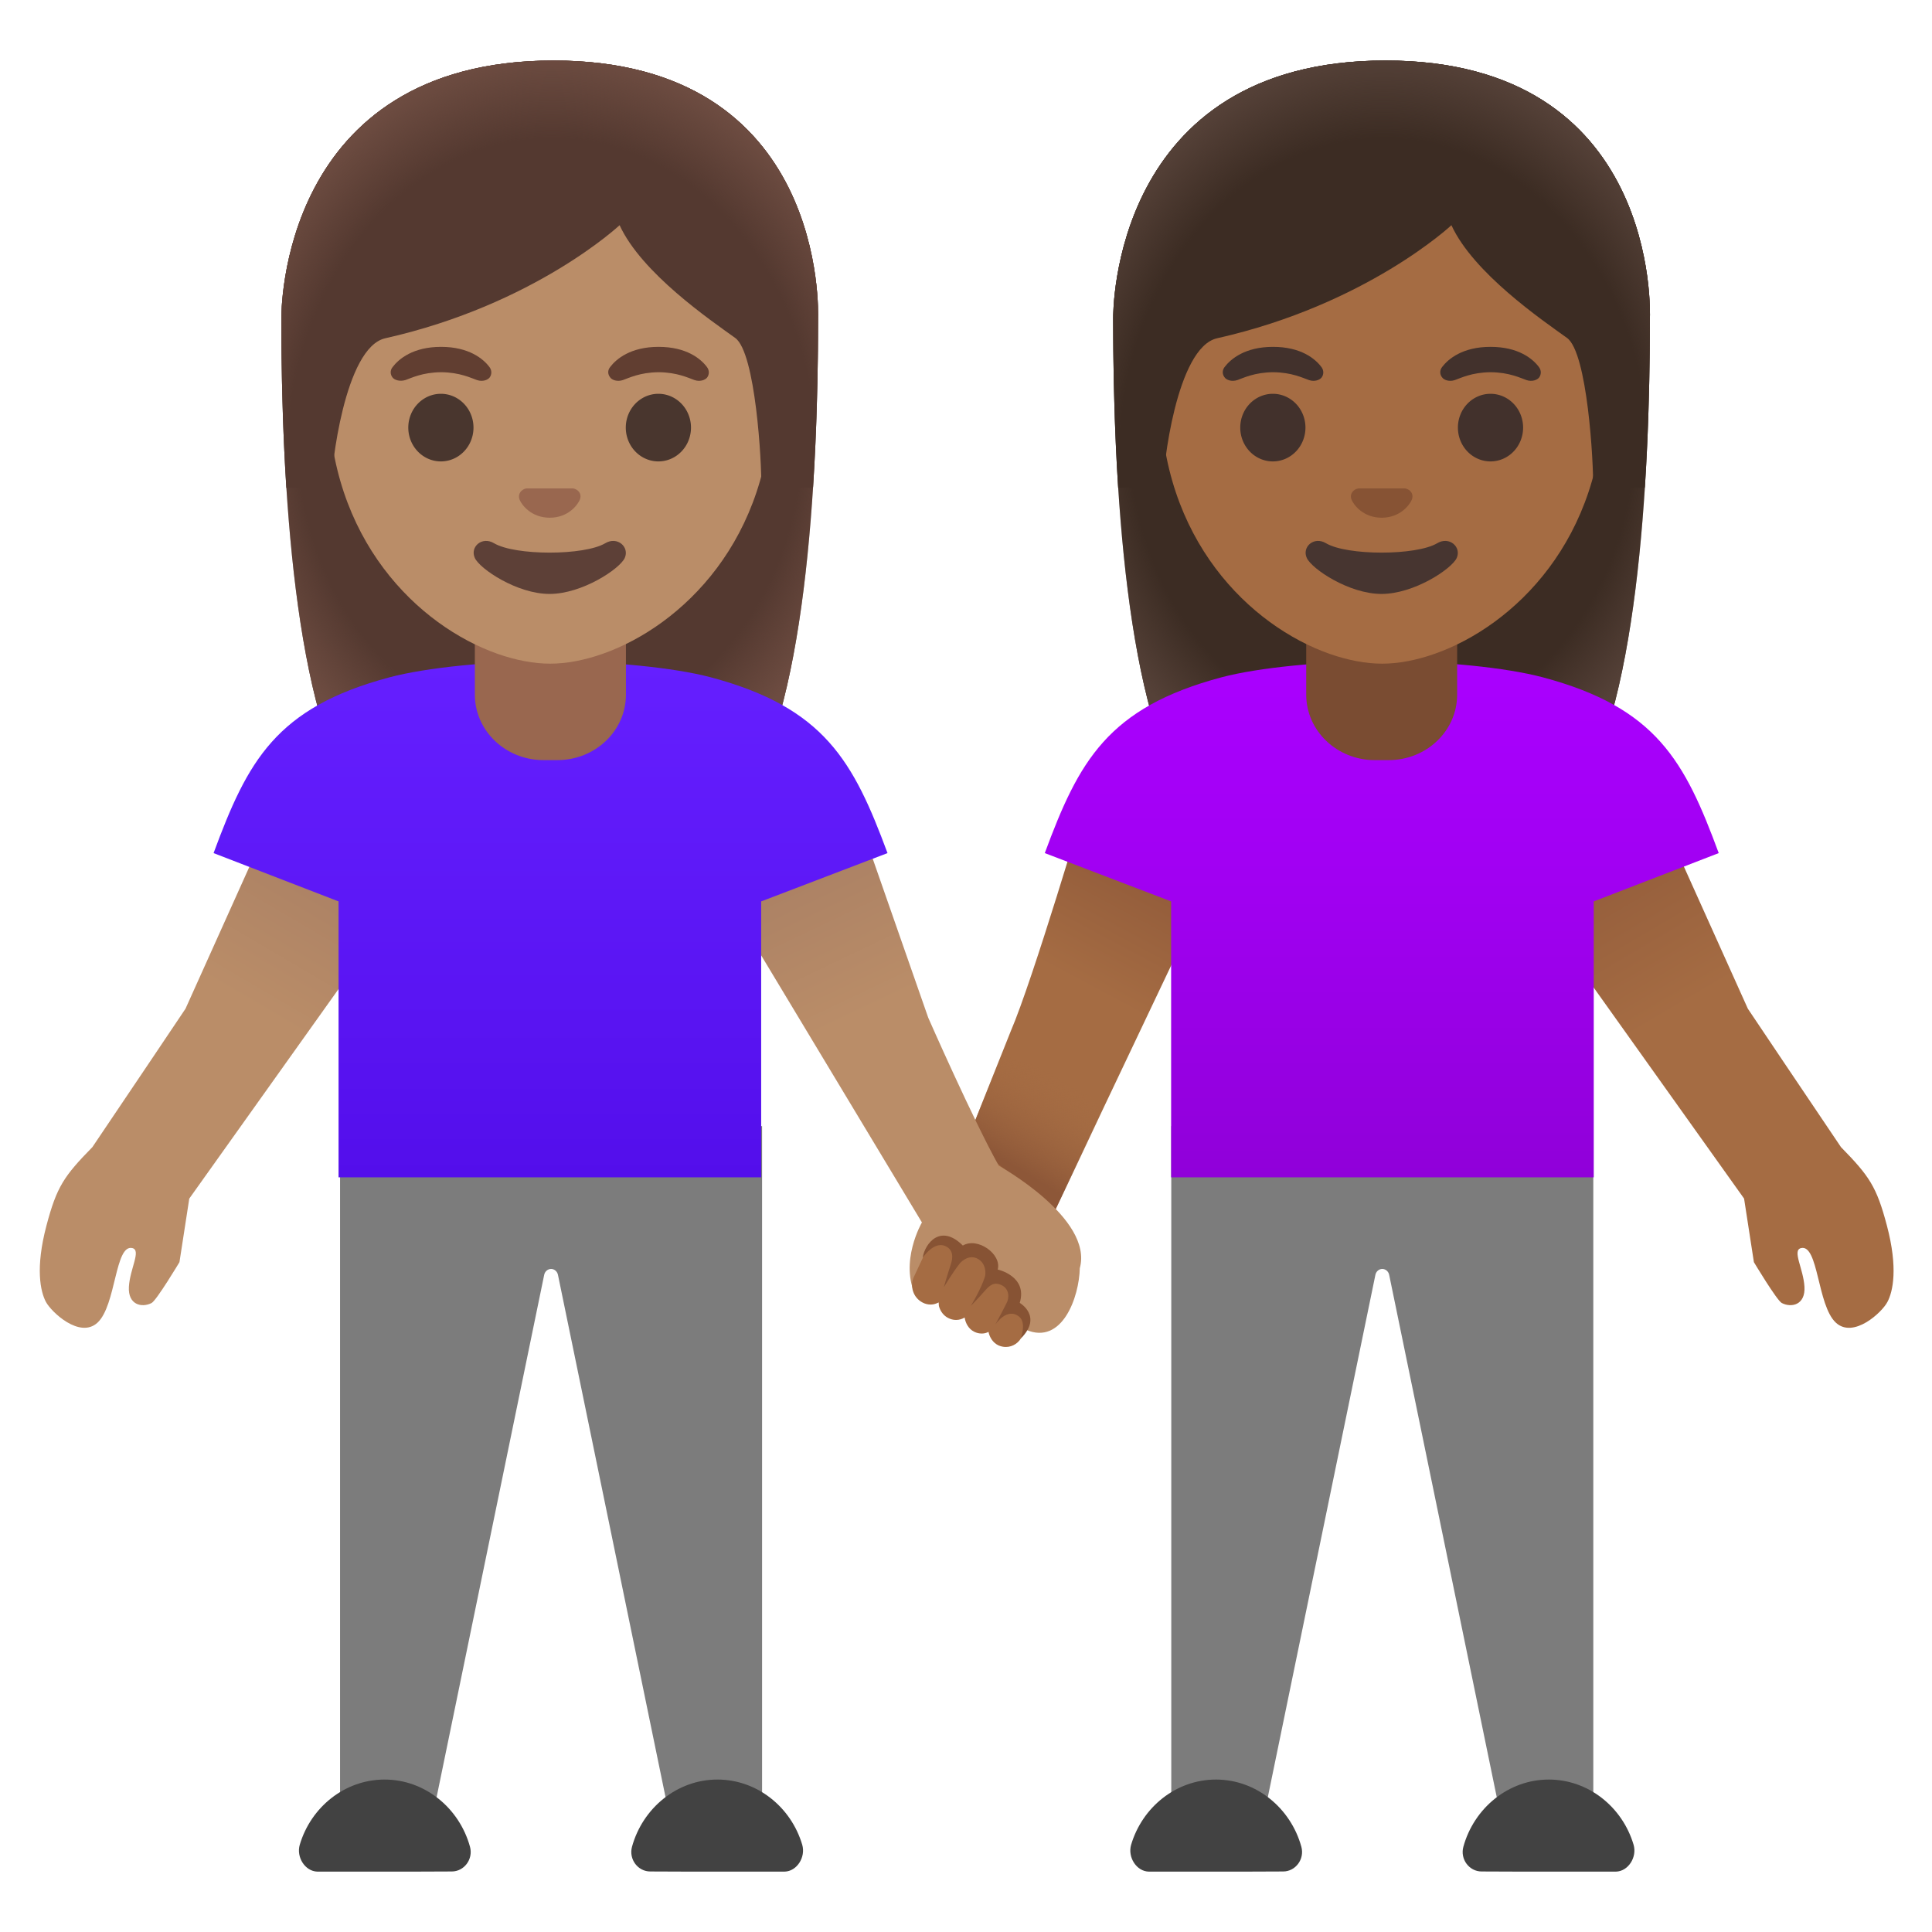 <svg viewBox="0 0 128 128" xmlns="http://www.w3.org/2000/svg">
  <defs>
    <radialGradient id="hair_x5F_highlights_5_" cx="91.541" cy="-24.067" gradientTransform="matrix(1 0 0 -1.19 0 0)" gradientUnits="userSpaceOnUse" r="21.072">
      <stop offset="0.794" stop-color="#554138" stop-opacity="0"/>
      <stop offset="1" stop-color="#554138"/>
    </radialGradient>
    <linearGradient id="shadow_2_" gradientTransform="matrix(1 0 0 -1 0 0)" gradientUnits="userSpaceOnUse" x1="66.865" x2="70.29" y1="-77.077" y2="-71.48">
      <stop offset="0" stop-color="#8D5738"/>
      <stop offset="1" stop-color="#A56C43" stop-opacity="0"/>
    </linearGradient>
    <radialGradient id="hair_x5F_highlights_6_" cx="91.688" cy="-25.075" gradientTransform="matrix(1 0 0 -1.214 0 0)" gradientUnits="userSpaceOnUse" r="22.073">
      <stop offset="0.794" stop-color="#554138" stop-opacity="0"/>
      <stop offset="1" stop-color="#554138"/>
    </radialGradient>
    <radialGradient id="hair_x5F_highlights_7_" cx="36.418" cy="-24.067" gradientTransform="matrix(1 0 0 -1.19 0 0)" gradientUnits="userSpaceOnUse" r="21.072">
      <stop offset="0.794" stop-color="#6D4C41" stop-opacity="0"/>
      <stop offset="1" stop-color="#6D4C41"/>
    </radialGradient>
    <radialGradient id="hair_x5F_highlights_8_" cx="36.566" cy="-25.075" gradientTransform="matrix(1 0 0 -1.214 0 0)" gradientUnits="userSpaceOnUse" r="22.073">
      <stop offset="0.794" stop-color="#6D4C41" stop-opacity="0"/>
      <stop offset="1" stop-color="#6D4C41"/>
    </radialGradient>
    <linearGradient id="SVGID_1_" gradientTransform="matrix(-0.988 0.157 -0.157 -0.988 0 0)" gradientUnits="userSpaceOnUse" x1="-67.341" x2="-50.684" y1="-66.773" y2="-88.807">
      <stop offset="0" stop-color="#8D5738"/>
      <stop offset="0.405" stop-color="#A56C43"/>
    </linearGradient>
    <linearGradient id="SVGID_2_" gradientTransform="matrix(-1 0 0 -1 0 0)" gradientUnits="userSpaceOnUse" x1="-103.728" x2="-123.187" y1="-53.492" y2="-86.593">
      <stop offset="0" stop-color="#8D5738"/>
      <stop offset="0.399" stop-color="#A56C43"/>
    </linearGradient>
    <linearGradient id="SVGID_3_" gradientTransform="matrix(-1 0 0 -1 0 0)" gradientUnits="userSpaceOnUse" x1="-91.546" x2="-91.546" y1="-43.814" y2="-78">
      <stop offset="0" stop-color="#AA00FF"/>
      <stop offset="0.419" stop-color="#A100F2"/>
      <stop offset="1" stop-color="#9000D9"/>
    </linearGradient>
    <linearGradient id="SVGID_4_" gradientTransform="matrix(1 0 0 -1 0 0)" gradientUnits="userSpaceOnUse" x1="24.365" x2="4.906" y1="-53.492" y2="-86.594">
      <stop offset="0" stop-color="#A47B62"/>
      <stop offset="0.397" stop-color="#BA8D68"/>
    </linearGradient>
    <linearGradient id="SVGID_5_" gradientTransform="matrix(-0.996 -0.087 -0.087 0.996 0 0)" gradientUnits="userSpaceOnUse" x1="-55.498" x2="-75.099" y1="48.25" y2="81.591">
      <stop offset="0" stop-color="#A47B62"/>
      <stop offset="0.401" stop-color="#BA8D68"/>
    </linearGradient>
    <linearGradient id="SVGID_6_" gradientTransform="matrix(1 0 0 -1 0 0)" gradientUnits="userSpaceOnUse" x1="36.466" x2="36.466" y1="-43.814" y2="-78">
      <stop offset="0" stop-color="#651FFF"/>
      <stop offset="0.705" stop-color="#5914F2"/>
      <stop offset="1" stop-color="#530EEB"/>
    </linearGradient>
  </defs>
  <path d="M105.56,74.61 L105.56,122.69 L99.91,122.69 L92.04,84.48 C92,84.24 91.8,84.07 91.58,84.07 C91.36,84.07 91.16,84.24 91.12,84.48 L83.25,122.69 L77.6,122.69 L77.6,74.61 L105.56,74.61 Z" fill="#7C7C7C"/>
  <path d="M102.61,124 L107.06,124 C107.88,123.98 108.47,123.04 108.23,122.22 C107.49,119.72 105.24,117.9 102.61,117.9 C99.93,117.9 97.65,119.8 96.95,122.36 C96.73,123.18 97.34,123.99 98.16,123.99 C98.16,124 102.61,124 102.61,124 Z" fill="#424242"/>
  <path d="M80.56,124 L76.11,124 C75.29,123.98 74.7,123.04 74.94,122.22 C75.68,119.72 77.93,117.9 80.56,117.9 C83.24,117.9 85.52,119.8 86.22,122.36 C86.44,123.18 85.83,123.99 85.01,123.99 C85.01,124 80.56,124 80.56,124 Z" fill="#424242"/>
  <path d="M71.96,53 C71.96,53 68.43,64.93 66.96,68.33 L62.57,79.35 C61.87,80.9 62.49,82.93 63.96,83.78 L63.96,83.78 C65.65,84.75 68.1,84.02 68.91,82.25 L81.45,55.84 L80.44,52.38 L71.96,53 Z" fill="url(#SVGID_1_)"/>
  <path d="M100.1,54.1 L109.8,53.5 C109.8,53.5 114.3,63.5 115.8,66.83 C115.8,66.83 120.04,73.15 121.97,76 C123.85,77.92 124.33,78.62 125.01,81.19 C125.76,84.02 125.41,85.57 125.05,86.25 C124.7,86.94 122.8,88.71 121.63,87.63 C120.39,86.48 120.48,82.41 119.32,82.69 C118.72,82.84 119.48,84.05 119.55,85.25 C119.62,86.45 118.7,86.66 118.05,86.33 C117.72,86.16 116.2,83.62 116.2,83.62 L115.55,79.41 L100.42,58.18 L100.1,54.1 Z" fill="url(#SVGID_2_)"/>
  <path id="hair_4_" d="M91.79,4.01 C73.61,4.01 73.75,20.82 73.75,21.09 C73.75,31.98 74.58,47.36 78.94,53.41 C80.67,55.81 84.01,55.94 84.01,55.94 L91.53,55.93 L99.05,55.94 C99.05,55.94 102.39,55.81 104.12,53.41 C108.48,47.36 109.31,31.98 109.31,21.09 C109.32,20.82 109.97,4.01 91.79,4.01 Z" fill="#3C2C23"/>
  <path id="hair_x5F_highlights_1_" d="M91.79,4.01 C73.61,4.01 73.75,20.82 73.75,21.09 C73.75,31.98 74.58,47.36 78.94,53.41 C80.67,55.81 84.01,55.94 84.01,55.94 L91.53,55.93 L99.05,55.94 C99.05,55.94 102.39,55.81 104.12,53.41 C108.48,47.36 109.31,31.98 109.31,21.09 C109.32,20.82 109.97,4.01 91.79,4.01 Z" fill="url(#hair_x5F_highlights_5_)"/>
  <path d="M80.94,44.87 C83.36,44.23 87.59,43.81 91.59,43.81 C95.59,43.8 99.78,44.23 102.2,44.87 C109.75,46.88 111.62,50.43 113.87,56.52 L105.59,59.72 L105.59,78 L77.59,78 L77.59,59.72 L69.22,56.52 C71.47,50.43 73.39,46.88 80.94,44.87 Z" fill="url(#SVGID_3_)"/>
  <path id="neck" d="M91.54,40.72 L86.54,40.72 L86.54,46.02 C86.54,48.42 88.58,50.36 91.08,50.36 L92,50.36 C94.51,50.36 96.54,48.42 96.54,46.02 L96.54,40.72 L91.54,40.72 Z" fill="#7A4C32"/>
  <path id="head_x5F_fill" d="M91.57,8.39 L91.57,8.39 L91.57,8.39 C99.2,8.39 106.26,14.06 106.26,26.09 C106.26,35.75 100.28,41.47 95.07,43.31 C93.83,43.75 92.63,43.97 91.57,43.97 C90.51,43.97 89.32,43.75 88.09,43.32 C82.88,41.49 76.88,35.77 76.88,26.09 C76.88,14.06 83.94,8.39 91.57,8.39 Z" fill="#A56C43"/>
  <path id="mouth" d="M87.85,35.99 C89.25,36.82 93.82,36.82 95.22,35.99 C96.02,35.51 96.84,36.24 96.51,36.97 C96.18,37.69 93.69,39.35 91.53,39.35 C89.37,39.35 86.91,37.69 86.58,36.97 C86.24,36.24 87.05,35.51 87.85,35.99 Z" fill="#473530"/>
  <path id="nose" d="M89.85,32.4 C89.9,32.38 89.94,32.37 89.99,32.36 L93.09,32.36 C93.14,32.37 93.19,32.38 93.23,32.4 C93.51,32.51 93.67,32.8 93.53,33.12 C93.4,33.43 92.78,34.3 91.54,34.3 C90.3,34.3 89.68,33.43 89.55,33.12 C89.41,32.81 89.57,32.52 89.85,32.4 Z" fill="#875334"/>
  <path d="M100.91,28.33 A2.16 2.24 0 1 1 96.59,28.33 A2.16 2.24 0 1 1 100.91,28.33 Z" fill="#42312C"/>
  <path d="M86.49,28.33 A2.16 2.24 0 1 1 82.17,28.33 A2.16 2.24 0 1 1 86.49,28.33 Z" fill="#42312C"/>
  <path d="M95.54,24.32 C95.95,23.78 96.9,22.98 98.75,22.98 C100.6,22.98 101.55,23.77 101.96,24.32 C102.14,24.56 102.1,24.84 101.97,25.01 C101.85,25.17 101.51,25.31 101.13,25.18 C100.75,25.05 100,24.67 98.76,24.66 C97.51,24.67 96.77,25.05 96.39,25.18 C96.01,25.31 95.66,25.17 95.55,25.01 C95.4,24.83 95.36,24.56 95.54,24.32 Z" fill="#42312C"/>
  <path d="M81.13,24.32 C81.54,23.78 82.49,22.98 84.34,22.98 C86.19,22.98 87.14,23.77 87.55,24.32 C87.73,24.56 87.69,24.84 87.56,25.01 C87.44,25.17 87.1,25.31 86.72,25.18 C86.34,25.05 85.59,24.67 84.35,24.66 C83.1,24.67 82.36,25.05 81.98,25.18 C81.6,25.31 81.25,25.17 81.14,25.01 C80.99,24.83 80.95,24.56 81.13,24.32 Z" fill="#42312C"/>
  <path id="shadow_1_" d="M66.37,69.83 L64.59,74.29 L66.03,77.05 L69.94,80.12 L73.61,72.38 Z" fill="url(#shadow_2_)"/>
  <path id="hair_6_" d="M91.79,4.01 C73.61,4.01 73.75,20.82 73.75,21.09 C73.75,24.53 73.83,28.42 74.08,32.32 L77.06,32.31 C77.03,31.02 77.94,23.01 80.64,22.41 C90.55,20.18 96.16,14.92 96.16,14.92 C97.62,18.1 102.18,21.21 103.82,22.39 C105.17,23.36 105.58,30.61 105.55,32.31 L108.97,32.31 C108.97,32.29 108.98,32.26 108.98,32.24 C109.23,28.36 109.31,24.5 109.31,21.08 C109.32,20.82 109.97,4.01 91.79,4.01 Z" fill="#3C2C23"/>
  <path id="hair_x5F_highlights_3_" d="M91.79,4.01 C73.61,4.01 73.75,20.82 73.75,21.09 C73.75,24.53 73.83,28.42 74.08,32.32 L77.06,32.31 C77.03,31.02 77.94,23.01 80.64,22.41 C90.55,20.18 96.16,14.92 96.16,14.92 C97.62,18.1 102.18,21.21 103.82,22.39 C105.17,23.36 105.58,30.61 105.55,32.31 L108.97,32.31 C108.97,32.29 108.98,32.26 108.98,32.24 C109.23,28.36 109.31,24.5 109.31,21.08 C109.32,20.82 109.97,4.01 91.79,4.01 Z" fill="url(#hair_x5F_highlights_6_)"/>
  <path d="M22.53,74.61 L22.53,122.69 L28.18,122.69 L36.05,84.48 C36.09,84.24 36.29,84.07 36.51,84.07 C36.73,84.07 36.93,84.24 36.97,84.48 L44.84,122.69 L50.49,122.69 L50.49,74.61 L22.53,74.61 Z" fill="#7C7C7C"/>
  <path d="M25.48,124 L21.03,124 C20.21,123.98 19.62,123.04 19.86,122.22 C20.6,119.72 22.85,117.9 25.48,117.9 C28.16,117.9 30.44,119.8 31.14,122.36 C31.36,123.18 30.75,123.99 29.93,123.99 C29.93,124 25.48,124 25.48,124 Z" fill="#424242"/>
  <path d="M47.53,124 L51.98,124 C52.8,123.98 53.39,123.04 53.15,122.22 C52.41,119.72 50.16,117.9 47.53,117.9 C44.85,117.9 42.57,119.8 41.87,122.36 C41.65,123.18 42.26,123.99 43.08,123.99 C43.08,124 47.53,124 47.53,124 Z" fill="#424242"/>
  <path d="M27.99,54.1 L18.29,53.5 C18.29,53.5 13.79,63.5 12.29,66.83 C12.29,66.83 8.05,73.15 6.12,76 C4.24,77.92 3.76,78.62 3.08,81.19 C2.33,84.02 2.68,85.57 3.04,86.25 C3.4,86.93 5.29,88.71 6.46,87.63 C7.7,86.48 7.61,82.41 8.77,82.69 C9.37,82.84 8.61,84.05 8.54,85.25 C8.47,86.45 9.39,86.66 10.04,86.33 C10.37,86.16 11.89,83.62 11.89,83.62 L12.54,79.41 L27.67,58.17 L27.99,54.1 Z" fill="url(#SVGID_4_)"/>
  <path d="M46.93,57.48 L61.08,80.99 C61.08,80.99 59.55,83.61 60.69,85.9 C62.29,87.05 63.01,83.63 63.63,83.54 C64.82,83.36 66.71,88.1 67.97,88.1 C70.38,89.14 71.5,85.92 71.54,84.02 C72.45,80.71 66.17,77.23 66.17,77.23 C64.49,74.23 61.5,67.43 61.5,67.43 C60.29,63.98 56.68,53.63 56.68,53.63 L46.97,53.38 L46.93,57.48 Z" fill="url(#SVGID_5_)"/>
  <path id="hair_2_" d="M36.67,4.01 C18.49,4.01 18.64,20.82 18.64,21.09 C18.64,31.98 19.47,47.36 23.83,53.41 C25.56,55.81 28.9,55.94 28.9,55.94 L36.42,55.93 L43.94,55.94 C43.94,55.94 47.28,55.81 49.01,53.41 C53.37,47.36 54.2,31.98 54.2,21.09 C54.2,20.82 54.85,4.01 36.67,4.01 Z" fill="#543930"/>
  <path id="hair_x5F_highlights_2_" d="M36.67,4.01 C18.49,4.01 18.64,20.82 18.64,21.09 C18.64,31.98 19.47,47.36 23.83,53.41 C25.56,55.81 28.9,55.94 28.9,55.94 L36.42,55.93 L43.94,55.94 C43.94,55.94 47.28,55.81 49.01,53.41 C53.37,47.36 54.2,31.98 54.2,21.09 C54.2,20.82 54.85,4.01 36.67,4.01 Z" fill="url(#hair_x5F_highlights_7_)"/>
  <path d="M47.08,44.87 C44.66,44.23 40.43,43.81 36.43,43.81 C32.43,43.8 28.24,44.23 25.82,44.87 C18.27,46.88 16.4,50.43 14.15,56.52 L22.43,59.72 L22.43,78 L50.43,78 L50.43,59.72 L58.8,56.52 C56.54,50.43 54.62,46.88 47.08,44.87 Z" fill="url(#SVGID_6_)"/>
  <path id="neck_2_" d="M36.47,40.72 L41.47,40.72 L41.47,46.02 C41.47,48.42 39.44,50.36 36.92,50.36 L36.01,50.36 C33.5,50.36 31.46,48.42 31.46,46.02 L31.46,40.72 L36.47,40.72 Z" fill="#99674F"/>
  <path id="head_x5F_fill_2_" d="M36.45,8.39 L36.45,8.39 L36.45,8.39 C44.08,8.39 51.14,14.06 51.14,26.09 C51.14,35.75 45.16,41.47 39.95,43.31 C38.71,43.75 37.51,43.97 36.45,43.97 C35.39,43.97 34.2,43.75 32.97,43.32 C27.76,41.49 21.76,35.77 21.76,26.09 C21.76,14.06 28.82,8.39 36.45,8.39 Z" fill="#BA8D68"/>
  <path id="mouth_2_" d="M32.73,35.99 C34.13,36.82 38.7,36.82 40.1,35.99 C40.9,35.51 41.72,36.24 41.39,36.97 C41.06,37.69 38.57,39.35 36.41,39.35 C34.25,39.35 31.79,37.69 31.46,36.97 C31.12,36.24 31.93,35.51 32.73,35.99 Z" fill="#5D4037"/>
  <path id="nose_2_" d="M34.73,32.4 C34.78,32.38 34.82,32.37 34.87,32.36 L37.97,32.36 C38.02,32.37 38.07,32.38 38.11,32.4 C38.39,32.51 38.55,32.8 38.41,33.12 C38.27,33.44 37.66,34.3 36.42,34.3 C35.18,34.3 34.56,33.43 34.43,33.12 C34.3,32.81 34.45,32.52 34.73,32.4 Z" fill="#99674F"/>
  <path d="M45.78,28.33 A2.16 2.24 0 1 1 41.46,28.33 A2.16 2.24 0 1 1 45.78,28.33 Z" fill="#49362E"/>
  <path d="M31.37,28.33 A2.16 2.24 0 1 1 27.05,28.33 A2.16 2.24 0 1 1 31.37,28.33 Z" fill="#49362E"/>
  <path d="M40.42,24.32 C40.83,23.78 41.78,22.98 43.63,22.98 C45.48,22.98 46.43,23.77 46.84,24.32 C47.02,24.56 46.98,24.84 46.85,25.01 C46.73,25.17 46.39,25.31 46.01,25.18 C45.63,25.05 44.88,24.67 43.64,24.66 C42.39,24.67 41.65,25.05 41.27,25.18 C40.89,25.31 40.54,25.17 40.43,25.01 C40.28,24.83 40.23,24.56 40.42,24.32 Z" fill="#613E31"/>
  <path d="M26.01,24.32 C26.42,23.78 27.37,22.98 29.22,22.98 C31.06,22.98 32.02,23.77 32.43,24.32 C32.61,24.56 32.57,24.84 32.44,25.01 C32.32,25.17 31.98,25.31 31.6,25.18 C31.22,25.05 30.47,24.67 29.23,24.66 C27.98,24.67 27.24,25.05 26.86,25.18 C26.46,25.3 26.11,25.16 26,25 C25.87,24.83 25.82,24.56 26.01,24.32 Z" fill="#613E31"/>
  <path id="hair_3_" d="M36.67,4.01 C18.49,4.01 18.64,20.82 18.64,21.09 C18.64,24.53 18.72,28.42 18.97,32.32 L21.95,32.31 C21.93,31.02 22.83,23.01 25.53,22.41 C35.44,20.18 41.05,14.92 41.05,14.92 C42.51,18.1 47.07,21.21 48.71,22.39 C50.06,23.36 50.47,30.61 50.44,32.31 L53.86,32.31 C53.86,32.29 53.87,32.26 53.87,32.24 C54.12,28.36 54.2,24.5 54.2,21.08 C54.2,20.82 54.85,4.01 36.67,4.01 Z" fill="#543930"/>
  <path id="hair_x5F_highlights_4_" d="M36.67,4.01 C18.49,4.01 18.64,20.82 18.64,21.09 C18.64,24.53 18.72,28.42 18.97,32.32 L21.95,32.31 C21.93,31.02 22.83,23.01 25.53,22.41 C35.44,20.18 41.05,14.92 41.05,14.92 C42.51,18.1 47.07,21.21 48.71,22.39 C50.06,23.36 50.47,30.61 50.44,32.31 L53.86,32.31 C53.86,32.29 53.87,32.26 53.87,32.24 C54.12,28.36 54.2,24.5 54.2,21.08 C54.2,20.82 54.85,4.01 36.67,4.01 Z" fill="url(#hair_x5F_highlights_8_)"/>
  <path d="M67.34,86.4 C67.18,86.33 67.02,86.29 66.84,86.29 C66.8,86.29 66.77,86.3 66.73,86.31 L66.78,86.21 C67.06,85.59 66.82,84.85 66.23,84.55 C66.07,84.47 65.9,84.43 65.72,84.43 C65.65,84.43 65.58,84.45 65.51,84.46 C65.76,83.86 65.54,83.15 64.98,82.85 C64.81,82.76 64.63,82.71 64.44,82.71 C64.18,82.71 63.93,82.81 63.73,82.97 C63.66,82.6 63.44,82.25 63.07,82.06 C62.9,81.97 62.72,81.93 62.54,81.93 C62.08,81.93 61.67,82.2 61.47,82.63 L60.55,84.59 C60.26,85.21 60.5,85.98 61.13,86.3 C61.3,86.39 61.48,86.43 61.67,86.43 C61.86,86.43 62.03,86.37 62.19,86.29 C62.2,86.39 62.19,86.49 62.22,86.58 C62.32,86.9 62.52,87.16 62.8,87.31 C62.97,87.4 63.15,87.45 63.34,87.45 C63.55,87.45 63.74,87.39 63.91,87.29 C63.97,87.68 64.18,88.05 64.54,88.23 C64.7,88.31 64.87,88.35 65.05,88.35 C65.21,88.35 65.36,88.31 65.49,88.24 C65.57,88.62 65.79,88.96 66.14,89.13 C66.3,89.2 66.46,89.24 66.64,89.24 C67.11,89.24 67.54,88.95 67.73,88.5 L67.91,88.08 C68.21,87.45 67.94,86.69 67.34,86.4 Z" fill="#A56C43"/>
  <path id="fingers_x5F_stroke_2_" d="M67.56,86.32 C68.1,84.54 66.1,84.11 66.1,84.11 C66.38,83.1 64.78,81.94 63.79,82.52 C62.31,81.04 61.27,82.39 61.13,83.33 C61.13,83.33 61.87,82.2 62.64,82.56 C63.16,82.8 63.15,83.3 62.99,83.78 C62.74,84.53 62.53,85.29 62.53,85.29 C62.53,85.29 63.09,84.34 63.57,83.73 C63.73,83.52 64.24,83.1 64.78,83.4 C65.32,83.69 65.33,84.36 65.25,84.6 C64.99,85.42 64.32,86.52 64.32,86.52 C64.32,86.52 64.82,86.01 65.24,85.53 C65.57,85.15 65.85,84.91 66.35,85.14 C66.89,85.39 66.86,86 66.7,86.31 C66.37,86.97 65.94,87.76 65.94,87.76 C65.94,87.76 66.72,86.57 67.53,87.24 C68.04,87.67 67.59,88.72 67.65,88.66 C69.09,87.2 67.56,86.32 67.56,86.32 Z" fill="#875334"/>
</svg>